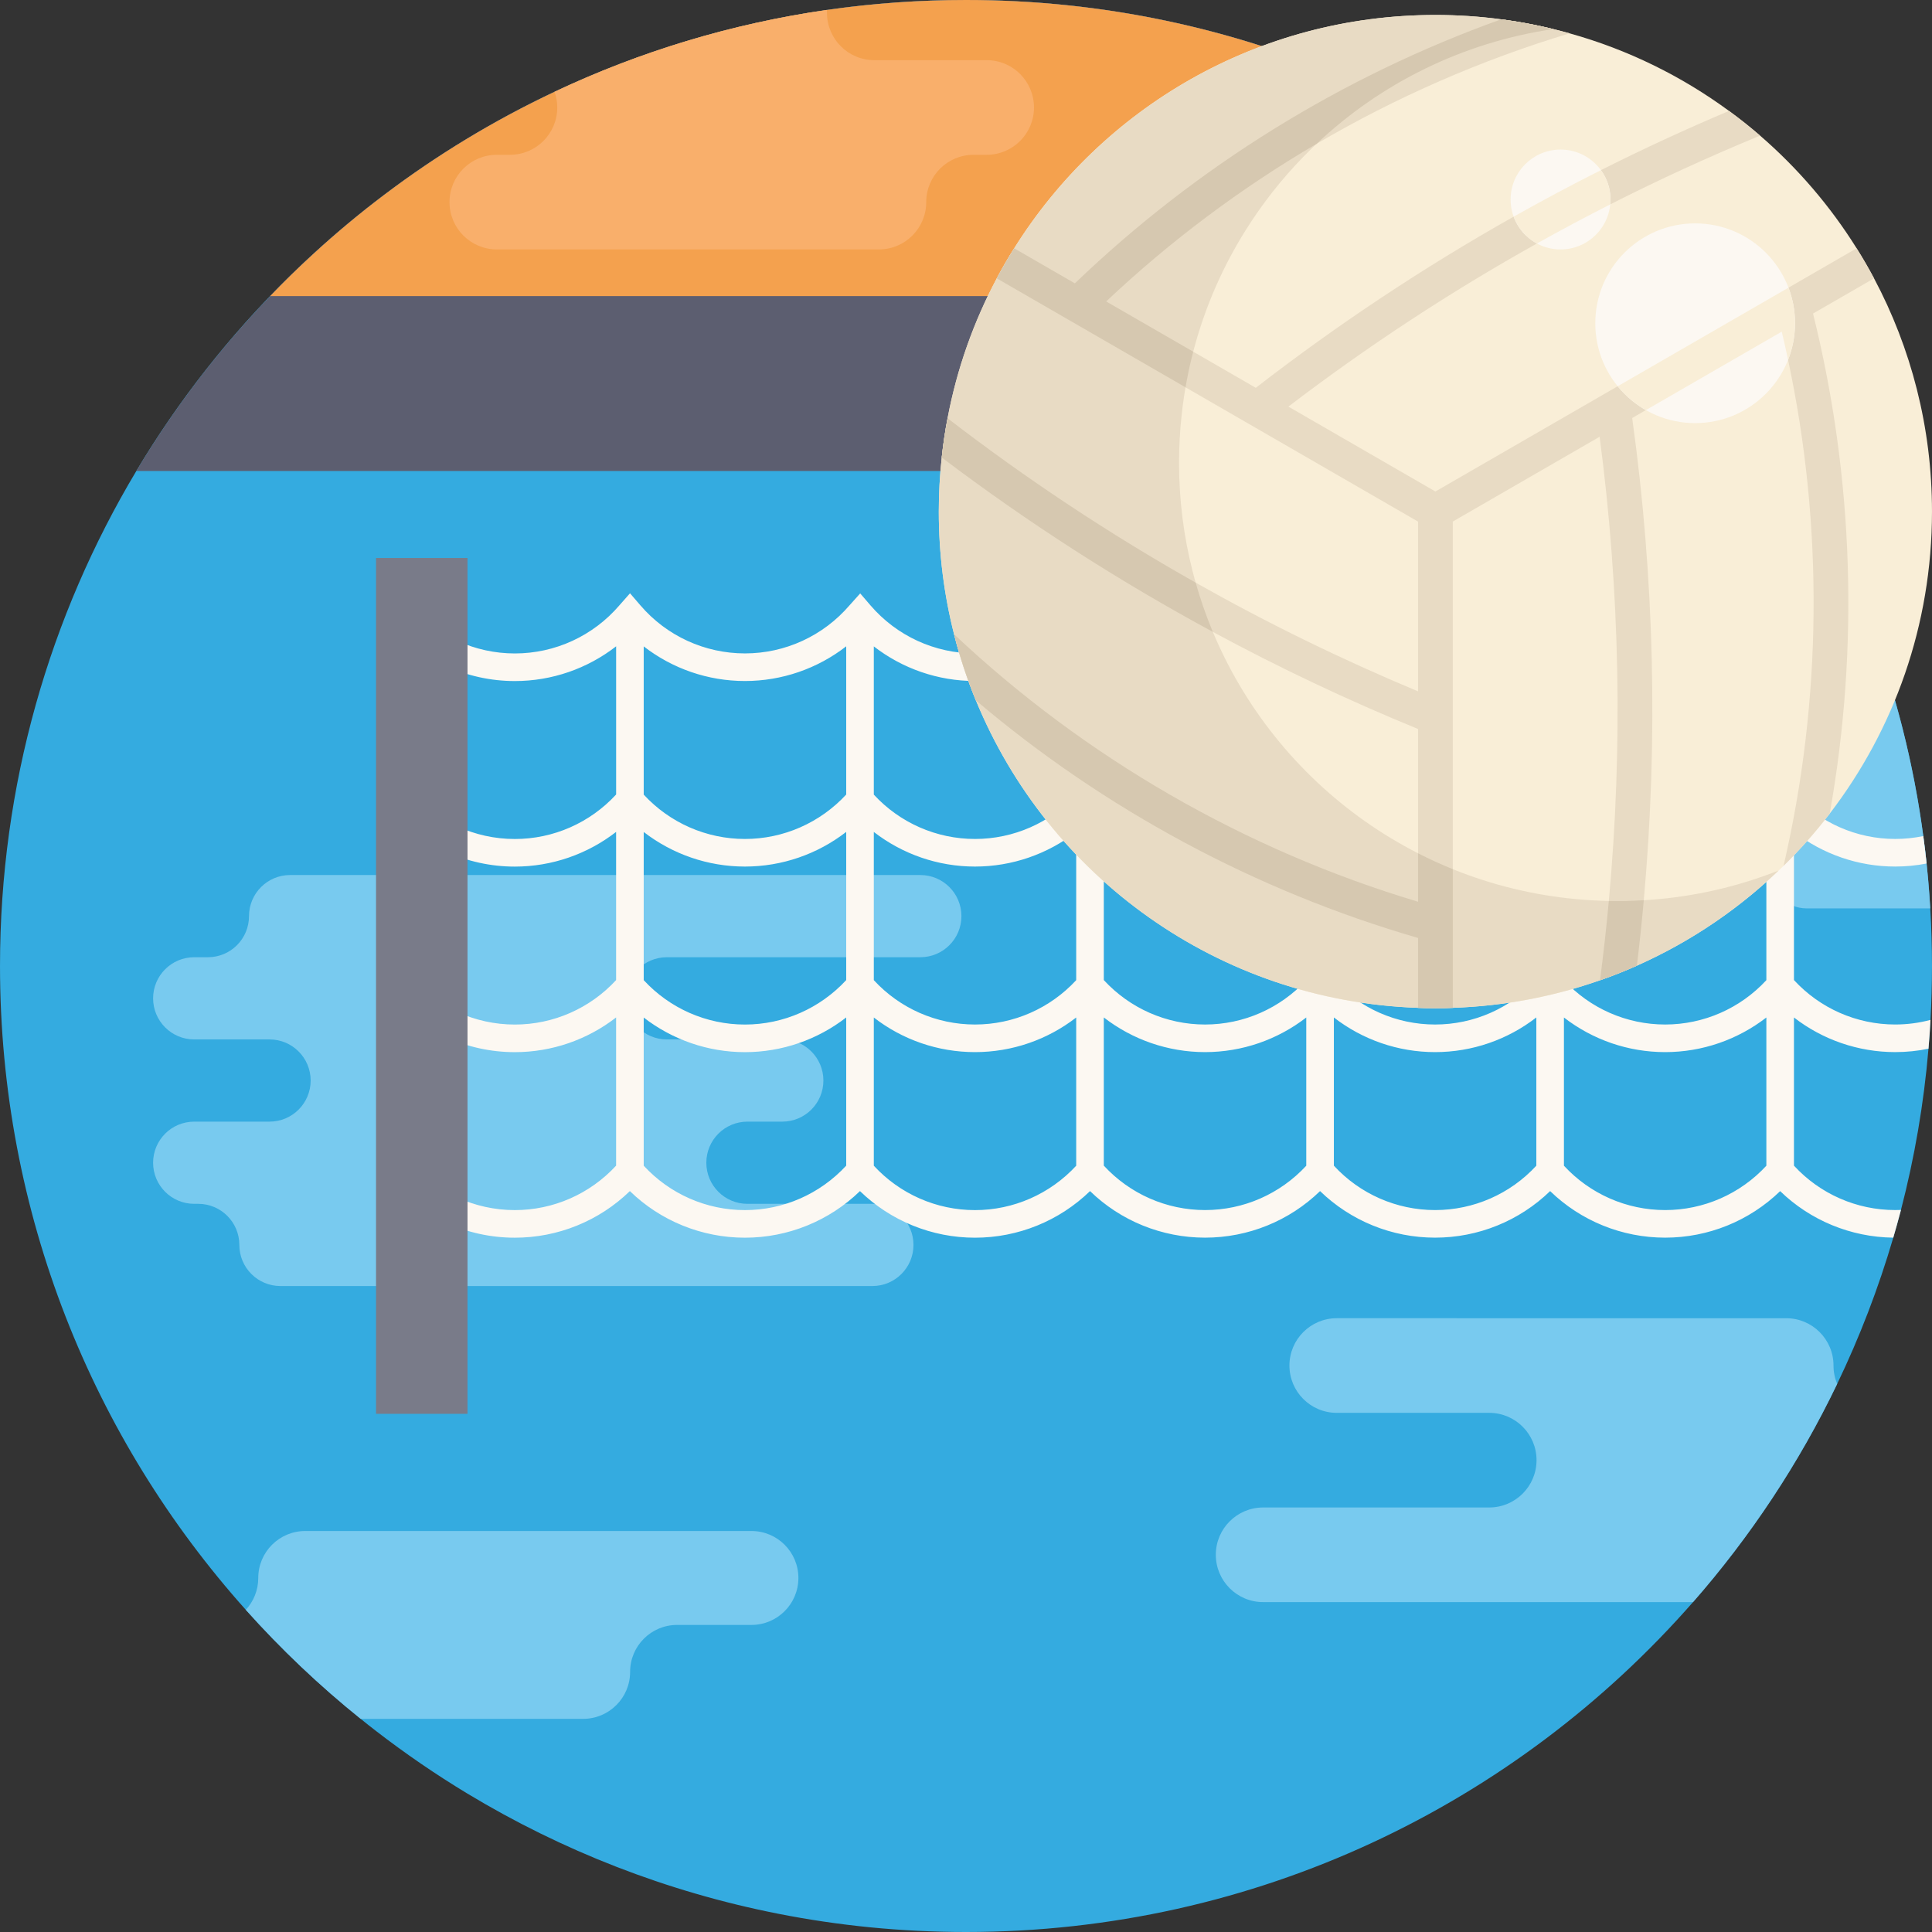 <?xml version="1.0" encoding="iso-8859-1"?>
<!-- Generator: Adobe Illustrator 19.0.0, SVG Export Plug-In . SVG Version: 6.00 Build 0)  -->
<svg xmlns="http://www.w3.org/2000/svg" xmlns:xlink="http://www.w3.org/1999/xlink" version="1.1" id="Capa_1" x="0px" y="0px" viewBox="0 0 512 512" style="enable-background:new 0 0 512 512;" xml:space="preserve">
<rect x="0" y="0" width="512" height="512" fill="#333333" stroke="none"/>
<path style="fill:#34ABE0;" d="M0.001,256.001c0,65.546,24.628,125.335,65.139,170.621c9.341,10.439,19.529,20.114,30.448,28.891  c1.348,1.097,2.696,2.163,4.065,3.218c7.743,5.977,15.83,11.525,24.242,16.603c24.973,15.067,52.736,25.997,82.327,31.828  c7.952,1.567,16.039,2.769,24.242,3.584C238.864,511.572,247.38,512,256,512c76.821,0,145.742-33.834,192.668-87.426  c15.203-17.356,28.097-36.791,38.201-57.825c5.956-12.392,10.94-25.349,14.869-38.755c0.711-2.435,1.39-4.88,2.038-7.346  c3.584-13.824,6.06-28.097,7.293-42.726c0.219-2.539,0.397-5.078,0.533-7.638c0.261-4.733,0.397-9.488,0.397-14.284  c0-5.12-0.146-10.219-0.46-15.266c-0.23-3.992-0.554-7.952-0.972-11.891c-0.251-2.435-0.543-4.859-0.878-7.272  c-1.776-13.364-4.608-26.405-8.391-39.037c-0.209-0.7-0.418-1.39-0.648-2.09c-0.763-2.518-1.578-5.026-2.435-7.513  c-5.789-16.906-13.302-33.008-22.34-48.107C431.187,50.062,349.435,0.001,256,0.001S80.813,50.062,36.123,124.824  C13.177,163.182,0.001,208.061,0.001,256.001z"/>
<g>
	<path style="fill:#78CAEF;" d="M40.574,264.568L40.574,264.568c0-6.015,4.877-10.892,10.892-10.892h3.631   c6.015,0,10.892-4.877,10.892-10.892l0,0c0-6.015,4.877-10.892,10.892-10.892h167.014c6.015,0,10.892,4.877,10.892,10.892l0,0   c0,6.015-4.877,10.892-10.892,10.892h-67.169c-6.015,0-10.892,4.877-10.892,10.892l0,0c0,6.015,4.877,10.892,10.892,10.892h30.591   c6.015,0,10.892,4.877,10.892,10.892l0,0c0,6.015-4.877,10.892-10.892,10.892h-9.241c-6.015,0-10.892,4.877-10.892,10.892l0,0   c0,6.015,4.877,10.892,10.892,10.892h33.111c6.015,0,10.892,4.877,10.892,10.892l0,0c0,6.015-4.877,10.892-10.892,10.892H74.321   c-6.015,0-10.892-4.876-10.892-10.892l0,0c0-6.015-4.877-10.892-10.892-10.892h-1.07c-6.015,0-10.892-4.877-10.892-10.892l0,0   c0-6.015,4.877-10.892,10.892-10.892h19.969c6.015,0,10.892-4.876,10.892-10.892l0,0c0-6.015-4.877-10.892-10.892-10.892H51.467   C45.45,275.46,40.574,270.583,40.574,264.568z"/>
	<path style="fill:#78CAEF;" d="M65.139,426.622c9.341,10.439,19.529,20.114,30.448,28.891h58.953c3.427,0,6.541-1.39,8.798-3.647   c2.257-2.247,3.647-5.36,3.647-8.798c0-6.875,5.569-12.445,12.445-12.445h19.707c3.438,0,6.551-1.39,8.798-3.647   c2.257-2.247,3.647-5.36,3.647-8.798c0-6.875-5.569-12.445-12.445-12.445H80.886c-6.865,0-12.445,5.569-12.445,12.445   C68.441,421.439,67.187,424.406,65.139,426.622z"/>
	<path style="fill:#78CAEF;" d="M403.341,211.634c0,2.685,1.087,5.11,2.842,6.855c1.755,1.755,4.18,2.842,6.854,2.842h46.352   c5.36,0,9.697,4.347,9.697,9.707c0,2.675,1.087,5.099,2.842,6.855c1.755,1.755,4.18,2.842,6.855,2.842h32.757   c-1.17-20.104-4.671-39.602-10.24-58.201h-37.606c-5.35,0-9.697,4.347-9.697,9.707c0,2.675-1.087,5.099-2.842,6.855   c-1.755,1.755-4.18,2.842-6.855,2.842h-31.263C407.688,201.938,403.341,206.274,403.341,211.634z"/>
</g>
<path style="fill:#FCF8F2;" d="M163.276,220.464v39.267c-6.928,7.513-16.624,11.786-26.843,11.786  c-10.658,0-20.752-4.639-27.7-12.727l-5.58,4.723c8.37,9.749,20.49,15.318,33.28,15.318c9.822,0,19.226-3.291,26.843-9.195v39.267  c-6.928,7.513-16.624,11.786-26.843,11.786c-10.658,0-20.752-4.639-27.7-12.727l-5.58,4.723c8.37,9.749,20.49,15.318,33.28,15.318  c11.452,0,22.35-4.451,30.49-12.351c8.119,7.889,19.038,12.351,30.49,12.351c11.442,0,22.35-4.462,30.49-12.351  c8.129,7.889,19.038,12.351,30.48,12.351c11.452,0,22.35-4.462,30.49-12.351c4.054,3.939,8.808,7.022,13.981,9.122  c5.183,2.1,10.773,3.218,16.499,3.218c11.442,0,22.35-4.451,30.48-12.34c8.14,7.889,19.038,12.34,30.48,12.34  c11.452,0,22.35-4.451,30.49-12.34c8.129,7.889,19.038,12.34,30.48,12.34c11.442,0,22.34-4.451,30.48-12.33  c7.983,7.743,18.704,12.194,29.978,12.33c0.711-2.435,1.39-4.88,2.038-7.346c-0.512,0.021-1.024,0.031-1.536,0.031  c-10.219,0-19.926-4.274-26.822-11.766v-39.267c7.586,5.883,17.011,9.174,26.822,9.174c2.999,0,5.956-0.303,8.829-0.899  c0.219-2.539,0.397-5.078,0.533-7.638c-3.02,0.805-6.165,1.223-9.362,1.223c-10.219,0-19.926-4.284-26.822-11.776v-39.278  c7.628,5.914,17.032,9.195,26.822,9.195c2.821,0,5.611-0.272,8.328-0.805c-0.251-2.435-0.543-4.859-0.878-7.272  c-2.424,0.502-4.921,0.763-7.45,0.763c-10.219,0-19.926-4.284-26.822-11.776V171.28c7.21,5.59,16.018,8.829,25.234,9.164  c-0.763-2.518-1.578-5.026-2.435-7.513c-9.143-1.003-17.607-5.444-23.677-12.507l-2.685-3.124l-2.873,3.124  c-6.938,8.087-17.042,12.737-27.7,12.737c-10.658,0-20.762-4.65-27.7-12.737l-0.084-0.094l-2.706-2.947l-2.769,3.041  c-6.949,8.087-17.042,12.737-27.711,12.727c-10.658,0-20.752-4.639-27.7-12.727l-0.188-0.209l-2.738-2.738l-2.581,2.894  c-6.99,8.14-17.084,12.79-27.752,12.79c-10.637,0-20.72-4.629-27.658-12.685l-2.706-3.375l-2.873,3.302  c-6.969,8.119-17.063,12.758-27.732,12.758c-10.658,0-20.752-4.639-27.7-12.727l-2.727-3.176l-2.79,3.114  c-6.99,8.15-17.094,12.79-27.752,12.79c-10.658,0-20.762-4.639-27.7-12.727l-2.759-3.208l-2.79,3.166  c-6.969,8.14-17.074,12.779-27.732,12.779c-10.658,0-20.752-4.639-27.7-12.737l-5.58,4.723c8.37,9.759,20.49,15.329,33.28,15.329  c9.822,0,19.226-3.291,26.843-9.206v39.267c-6.928,7.523-16.624,11.797-26.843,11.797c-10.658,0-20.752-4.639-27.7-12.727  l-5.58,4.723c8.37,9.749,20.49,15.318,33.28,15.318C146.255,229.659,155.659,226.367,163.276,220.464z M414.458,269.647  c7.617,5.893,17.011,9.174,26.822,9.174c9.801,0,19.205-3.281,26.823-9.174v39.278c-6.907,7.481-16.603,11.755-26.823,11.755  c-10.219,0-19.916-4.274-26.822-11.755V269.647z M414.458,220.474c7.617,5.893,17.011,9.174,26.822,9.174  c9.801,0,19.205-3.281,26.823-9.174v39.278c-6.907,7.481-16.603,11.755-26.823,11.755c-10.219,0-19.916-4.274-26.822-11.755V220.474  z M414.458,171.291c7.617,5.904,17.011,9.185,26.822,9.185c9.801,0,19.205-3.281,26.823-9.185v39.278  c-6.907,7.492-16.603,11.766-26.823,11.766c-10.219,0-19.916-4.274-26.822-11.766V171.291z M353.489,269.636  c7.607,5.904,17.011,9.185,26.822,9.185s19.216-3.281,26.833-9.185v39.278c-6.896,7.492-16.603,11.766-26.833,11.766  c-10.219,0-19.926-4.274-26.822-11.766V269.636z M353.489,220.464c7.607,5.904,17.011,9.185,26.822,9.185s19.216-3.281,26.833-9.185  v39.267c-6.896,7.492-16.603,11.776-26.833,11.776c-10.219,0-19.926-4.284-26.822-11.766V220.464z M353.489,171.291  c7.607,5.893,17.011,9.174,26.822,9.174c9.812,0.01,19.216-3.281,26.833-9.185v39.278c-6.896,7.492-16.603,11.776-26.833,11.776  c-10.219,0-19.926-4.284-26.822-11.776V171.291z M292.519,269.636c3.814,2.947,8.067,5.245,12.591,6.802  c4.535,1.557,9.341,2.382,14.242,2.382c9.812,0,19.205-3.281,26.822-9.174v39.278c-6.938,7.502-16.614,11.755-26.822,11.755  c-10.23,0-19.926-4.284-26.833-11.776V269.636z M292.519,220.453c3.814,2.957,8.067,5.256,12.591,6.813  c4.535,1.557,9.341,2.382,14.242,2.382c9.812,0,19.205-3.281,26.822-9.185v39.278c-6.938,7.502-16.614,11.766-26.822,11.766  c-10.23,0-19.926-4.284-26.833-11.776V220.453z M292.519,171.28c7.617,5.904,17.021,9.195,26.833,9.195s19.205-3.281,26.822-9.185  v39.278c-6.938,7.502-16.614,11.766-26.822,11.766c-10.23,0-19.926-4.284-26.833-11.776V171.28z M231.57,269.647  c7.607,5.904,17.011,9.174,26.812,9.174c9.812,0,19.205-3.271,26.823-9.174v39.278c-6.928,7.492-16.603,11.766-26.822,11.766  c-10.219,0-19.916-4.284-26.812-11.766L231.57,269.647L231.57,269.647z M231.57,220.474c7.607,5.893,17.011,9.174,26.812,9.174  c9.812,0,19.205-3.281,26.823-9.174v39.278c-6.928,7.492-16.603,11.755-26.822,11.755c-10.219,0-19.916-4.274-26.812-11.755  L231.57,220.474L231.57,220.474z M231.57,171.301c7.607,5.893,17.011,9.174,26.812,9.174c9.812,0,19.216-3.281,26.823-9.174v39.278  c-6.928,7.492-16.603,11.755-26.822,11.755c-10.219,0-19.916-4.274-26.812-11.755L231.57,171.301L231.57,171.301z M170.59,269.657  c7.607,5.883,17.011,9.174,26.822,9.174s19.226-3.291,26.843-9.195v39.267c-6.949,7.523-16.635,11.786-26.843,11.786  c-10.219,0-19.916-4.274-26.822-11.766V269.657z M170.59,220.484c7.607,5.883,17.011,9.164,26.822,9.164s19.226-3.281,26.843-9.185  v39.267c-6.949,7.513-16.635,11.786-26.843,11.786c-10.219,0-19.916-4.284-26.822-11.766V220.484z M170.59,171.301  c7.628,5.904,17.021,9.174,26.822,9.174c9.812,0,19.226-3.281,26.843-9.195v39.278c-6.949,7.513-16.635,11.776-26.843,11.776  c-10.219,0-19.916-4.274-26.822-11.755V171.301z"/>
<path style="fill:#5C5E70;" d="M475.882,124.823H36.127c10.041-16.791,21.953-32.34,35.464-46.352  c3.678-3.835,7.481-7.555,11.41-11.149c6.008-5.527,12.278-10.752,18.798-15.673C144.681,19.226,198.096,0,256.004,0  c72.453,0,137.864,30.103,184.445,78.472c2.257,2.351,4.462,4.733,6.635,7.168c4.504,5.047,8.808,10.282,12.904,15.673  C465.704,108.836,471.012,116.684,475.882,124.823z"/>
<g>
	<path style="fill:#78CAEF;" d="M427.99,93.477c0,4.326,3.511,7.837,7.837,7.837h24.158c-4.096-5.392-8.401-10.627-12.904-15.673   h-11.254c-2.163,0-4.117,0.878-5.538,2.299C428.868,89.35,427.99,91.314,427.99,93.477z"/>
	<path style="fill:#78CAEF;" d="M322.205,412.035c0,6.928,5.622,12.539,12.539,12.539h113.925   c15.203-17.356,28.097-36.791,38.201-57.825c-0.627-1.494-0.972-3.145-0.972-4.869c0-6.917-5.611-12.539-12.539-12.539H354.252   c-3.459,0-6.593,1.4-8.871,3.678c-2.267,2.267-3.668,5.402-3.668,8.861c0,6.928,5.611,12.539,12.539,12.539h40.406   c6.917,0,12.539,5.611,12.539,12.539c0,6.928-5.622,12.539-12.539,12.539h-59.914c-3.459,0-6.593,1.4-8.861,3.668   C323.605,405.431,322.205,408.566,322.205,412.035z"/>
</g>
<rect x="99.652" y="147.874" style="fill:#797B89;" width="24.242" height="226.805"/>
<path style="fill:#F4A14E;" d="M440.449,78.472H71.59c3.678-3.835,7.481-7.555,11.41-11.149  c6.008-5.527,12.278-10.752,18.798-15.673C115.8,41.054,130.93,31.88,146.969,24.325C169.424,13.73,193.666,6.311,219.13,2.633  C231.167,0.899,243.486,0,256.004,0C328.457,0,393.868,30.103,440.449,78.472z"/>
<path style="fill:#F9EED7;" d="M511.999,135.566c0,30.136-10.103,57.888-27.109,80.062c-3.751,4.89-7.836,9.516-12.232,13.83  c-11.185,11.001-24.336,19.998-38.869,26.454c-3.187,1.415-6.444,2.716-9.769,3.866c-12.266,4.315-25.383,6.846-39.018,7.306  c-1.531,0.069-3.06,0.092-4.603,0.092c-1.542,0-3.072-0.023-4.603-0.092c-53.033-1.807-98.046-34.921-117.169-81.465  c-2.324-5.65-4.268-11.506-5.788-17.524c-2.647-10.402-4.05-21.298-4.05-32.529c0-4.844,0.264-9.619,0.783-14.326  c0.368-3.51,0.886-6.984,1.542-10.402c2.486-13.164,6.938-25.625,13.037-37.074c1.449-2.716,2.98-5.374,4.614-7.962  c23.243-37.154,64.528-61.836,111.636-61.836c5.903,0,11.725,0.391,17.421,1.15c6.19,0.806,12.243,2.059,18.134,3.717  c15.418,4.291,29.687,11.334,42.251,20.561c2.842,2.071,5.581,4.258,8.239,6.547c9.941,8.595,18.582,18.663,25.579,29.859  c1.634,2.589,3.164,5.247,4.614,7.962C506.443,92.187,511.999,113.221,511.999,135.566z"/>
<g>
	<path style="fill:#E8DBC4;" d="M467.136,232.263c-10.827,3.809-22.406,6.043-34.441,6.449c-1.351,0.061-2.702,0.081-4.063,0.081   c-1.36,0-2.711-0.02-4.063-0.081c-46.812-1.595-86.545-30.825-103.425-71.909c-2.051-4.987-3.768-10.156-5.108-15.469   c-2.336-9.182-3.576-18.8-3.576-28.713c0-4.276,0.234-8.491,0.691-12.645c0.325-3.098,0.782-6.165,1.362-9.182   c2.194-11.619,6.124-22.619,11.507-32.725c1.28-2.397,2.63-4.743,4.073-7.028c17.669-28.245,47.154-48.308,81.557-53.337   c-4.523-1.105-9.136-1.977-13.827-2.587c-5.696-0.76-11.518-1.15-17.421-1.15c-47.107,0-88.392,24.681-111.636,61.836   c-1.634,2.589-3.164,5.247-4.614,7.962c-6.098,11.449-10.551,23.91-13.037,37.074c-0.656,3.418-1.173,6.892-1.542,10.402   c-0.517,4.706-0.783,9.481-0.783,14.326c0,11.231,1.403,22.127,4.05,32.529c1.519,6.018,3.464,11.874,5.788,17.524   c19.124,46.544,64.137,79.659,117.169,81.465c1.531,0.069,3.06,0.092,4.603,0.092c1.542,0,3.072-0.023,4.603-0.092   c13.635-0.46,26.752-2.992,39.019-7.306c3.325-1.15,6.582-2.451,9.769-3.866c13.972-6.206,26.648-14.783,37.546-25.209   C469.95,231.25,468.551,231.774,467.136,232.263z"/>
	<path style="fill:#E8DBC4;" d="M480.473,83.096c10.77,43.333,12.243,88.668,4.419,132.53c-3.751,4.89-7.836,9.516-12.232,13.83   c10.207-43.989,10.609-89.969,1.196-134.107c-0.53-2.497-1.081-4.982-1.68-7.456l-35.992,20.781l-3.636,2.105   c5.88,42.378,6.904,85.239,3.072,127.79c-0.518,5.788-1.127,11.564-1.83,17.34c-3.187,1.415-6.444,2.716-9.769,3.866   c0.909-6.996,1.692-13.992,2.335-21.011c3.763-40.952,2.946-82.19-2.44-123.016l-38.915,22.472v128.86   c-1.531,0.069-3.06,0.092-4.603,0.092c-1.542,0-3.072-0.023-4.603-0.092v-18.51c-43.023-12.473-83.088-34.035-117.169-62.952   c-2.324-5.65-4.268-11.506-5.788-17.524c34.83,32.793,77.127,57.164,122.957,70.879V193.19   c-18.605-7.617-36.763-16.213-54.391-25.74c-25.061-13.554-49.063-28.984-71.834-46.209c0.368-3.51,0.886-6.984,1.542-10.402   c20.884,16.086,42.85,30.642,65.748,43.563c19.032,10.758,38.707,20.366,58.935,28.812v-44.99l-61.616-35.578l-50.03-28.881   c1.449-2.716,2.98-5.374,4.614-7.962l16.086,9.286c32.265-30.987,70.927-54.897,112.971-69.97c0.886,0.115,1.772,0.241,2.658,0.379   c0.656,0.092,1.311,0.195,1.956,0.31c0.771,0.126,1.531,0.264,2.289,0.402c1.242,0.23,2.474,0.484,3.705,0.76   c0.46,0.092,0.921,0.195,1.38,0.299c0.622,0.138,1.231,0.287,1.83,0.437c1.45,0.345,2.888,0.725,4.315,1.127   c-23.451,7.065-45.968,16.915-67.036,29.272c-20.067,11.748-38.811,25.774-55.771,41.78l23.07,13.313l16.58,9.573   c21.678-16.787,44.518-31.941,68.336-45.358c7.606-4.28,15.315-8.4,23.116-12.323c11.139-5.604,22.46-10.839,33.955-15.694   c2.842,2.071,5.581,4.258,8.239,6.547c-13.497,5.558-26.741,11.633-39.72,18.226c-6.547,3.325-13.026,6.777-19.423,10.356   c-22.921,12.806-44.933,27.247-65.863,43.229l38.961,22.496l48.303-27.891l45.254-26.119l18.065-10.436   c1.634,2.589,3.164,5.247,4.614,7.962L480.473,83.096z"/>
</g>
<g>
	<path style="fill:#D6C8B0;" d="M314.182,102.646l-50.03-28.881c1.449-2.716,2.98-5.374,4.614-7.962l16.086,9.286   c32.263-30.988,70.924-54.898,112.969-69.971c0.886,0.115,1.772,0.241,2.658,0.379c0.656,0.092,1.311,0.195,1.956,0.31   c0.771,0.126,1.531,0.264,2.289,0.402c1.242,0.23,2.474,0.484,3.705,0.76c0.46,0.092,0.921,0.195,1.38,0.299   c0.622,0.138,1.231,0.287,1.83,0.437c-24.117,3.533-45.819,14.44-62.721,30.4c-20.067,11.748-38.811,25.774-55.771,41.78   l23.07,13.313c-0.656,2.497-1.219,5.028-1.703,7.594C314.4,101.414,314.285,102.025,314.182,102.646z"/>
	<path style="fill:#D6C8B0;" d="M321.408,167.45c-25.061-13.554-49.063-28.984-71.835-46.209c0.368-3.51,0.886-6.984,1.542-10.402   c20.884,16.086,42.85,30.642,65.748,43.563c1.196,4.234,2.624,8.377,4.28,12.404C321.235,167.025,321.315,167.231,321.408,167.45z"/>
	<path style="fill:#D6C8B0;" d="M375.798,226.132c2.992,1.531,6.064,2.934,9.206,4.199v36.751c-1.531,0.069-3.06,0.092-4.603,0.092   c-1.542,0-3.072-0.023-4.603-0.092V248.57c-43.023-12.473-83.088-34.035-117.169-62.952c-2.324-5.65-4.268-11.506-5.788-17.524   c34.83,32.793,77.127,57.164,122.957,70.879V226.132z"/>
	<path style="fill:#D6C8B0;" d="M435.621,238.571c-0.518,5.788-1.127,11.564-1.83,17.34c-3.187,1.415-6.444,2.716-9.769,3.866   c0.909-6.996,1.692-13.992,2.335-21.011c0.748,0.023,1.508,0.023,2.278,0.023c1.357,0,2.704-0.011,4.061-0.08   C433.676,238.675,434.654,238.628,435.621,238.571z"/>
</g>
<g>
	<circle style="fill:#FCF8F2;" cx="449.233" cy="85.663" r="26.465"/>
	<circle style="fill:#FCF8F2;" cx="413.56" cy="52.87" r="13.233"/>
</g>
<g>
	<path style="fill:#F9EED7;" d="M475.698,85.663c0,3.418-0.656,6.685-1.841,9.688c-0.53-2.497-1.081-4.982-1.68-7.456   l-35.992,20.781c-2.877-1.611-5.408-3.774-7.479-6.317l45.254-26.119C475.087,79.161,475.698,82.348,475.698,85.663z"/>
	<path style="fill:#F9EED7;" d="M426.796,52.87c0,0.437-0.023,0.875-0.069,1.3c-6.547,3.325-13.026,6.777-19.423,10.356   c-2.842-1.519-5.051-4.062-6.167-7.111c7.606-4.28,15.315-8.4,23.116-12.324C425.852,47.266,426.796,49.959,426.796,52.87z"/>
</g>
<path style="fill:#F9AF6B;" d="M274.018,28.484c0,6.928-5.611,12.539-12.539,12.539H258c-3.459,0-6.593,1.4-8.871,3.668  c-2.267,2.278-3.668,5.413-3.668,8.871c0,6.917-5.611,12.539-12.539,12.539H131.662c-3.469,0-6.604-1.411-8.871-3.678  c-2.267-2.267-3.668-5.402-3.668-8.861c0-6.928,5.611-12.539,12.539-12.539h3.479c3.459,0,6.593-1.4,8.871-3.668  c2.267-2.278,3.668-5.413,3.668-8.871c0-1.463-0.251-2.863-0.711-4.159C169.424,13.73,193.666,6.311,219.13,2.633  c0.021,0.261,0.031,0.512,0.031,0.773c0,6.928,5.611,12.539,12.539,12.539h29.78c3.469,0,6.604,1.4,8.871,3.668  C272.618,21.891,274.018,25.025,274.018,28.484z"/>
<g>
</g>
<g>
</g>
<g>
</g>
<g>
</g>
<g>
</g>
<g>
</g>
<g>
</g>
<g>
</g>
<g>
</g>
<g>
</g>
<g>
</g>
<g>
</g>
<g>
</g>
<g>
</g>
<g>
</g>
</svg>
